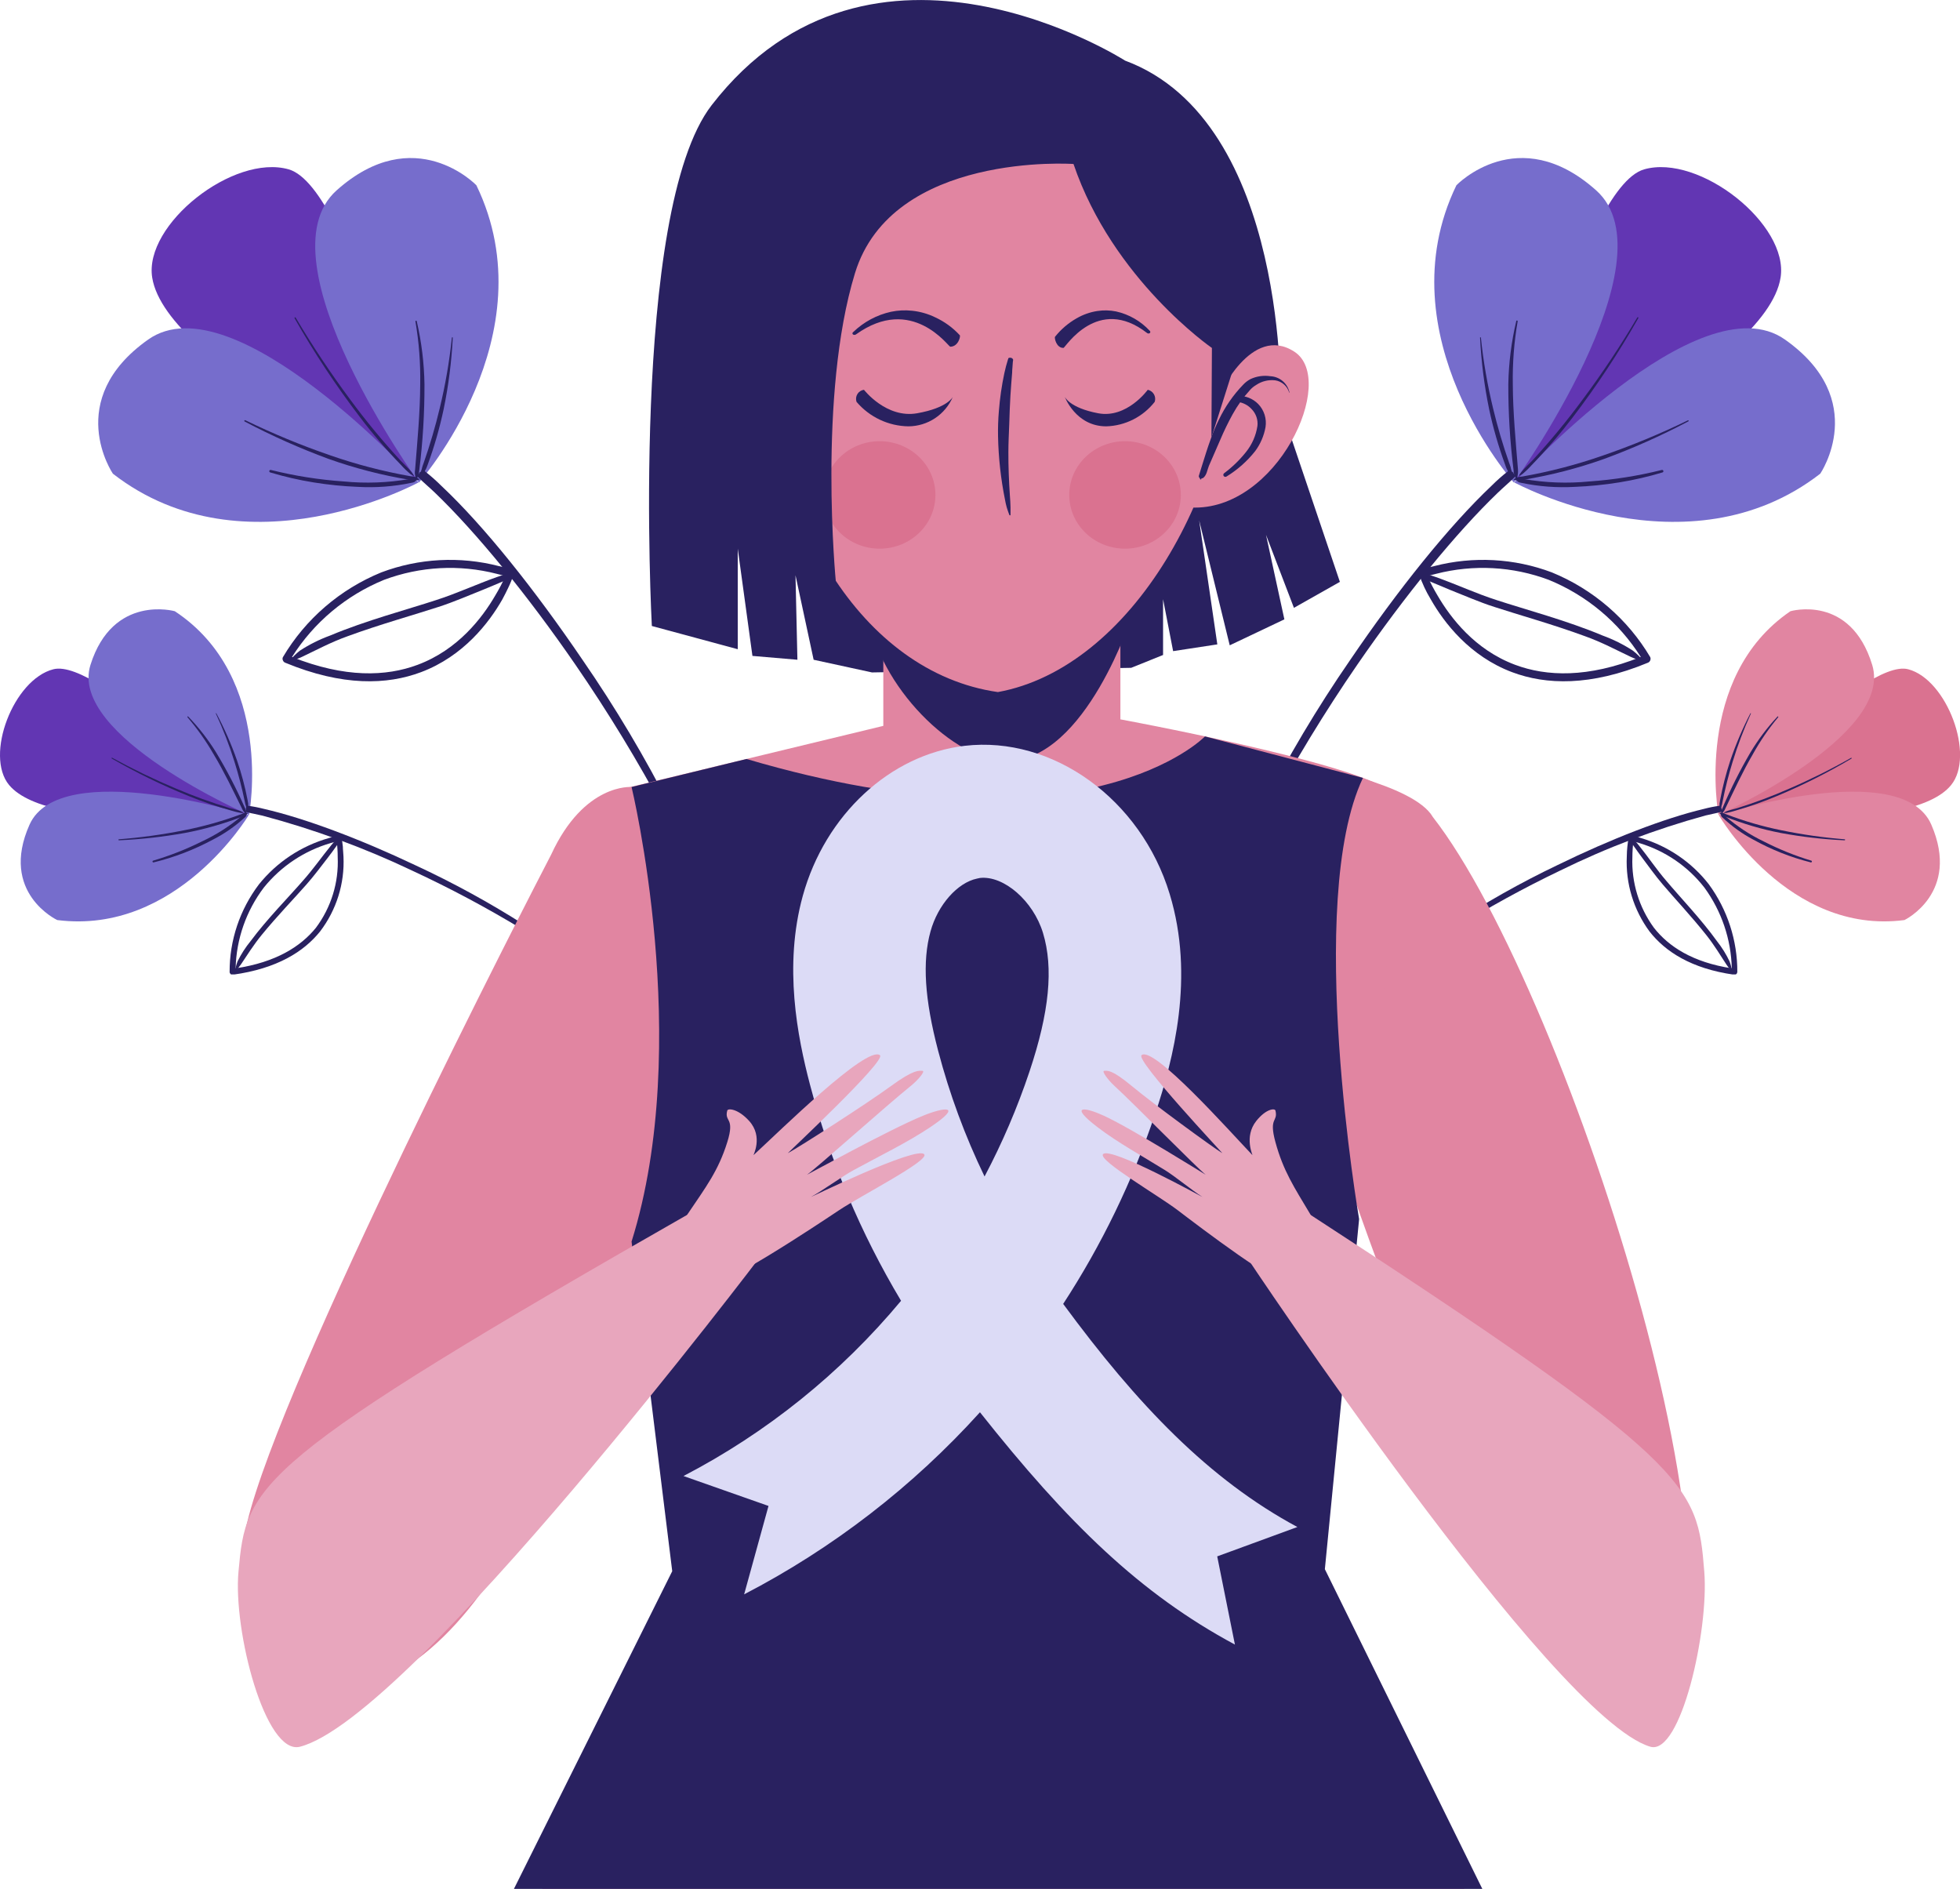 <svg width="192" height="185" viewBox="0 0 192 185" fill="none" xmlns="http://www.w3.org/2000/svg">
<g clip-path="url(#clip0_202_64)">
<path fill-rule="evenodd" clip-rule="evenodd" d="M148.235 47.125C148.235 47.125 173.049 35.858 174.424 27.189C175.257 21.989 166.472 15.034 161.05 16.589C154.853 18.397 148.235 47.125 148.235 47.125Z" fill="#6236B3"/>
<path fill-rule="evenodd" clip-rule="evenodd" d="M148.3 47.266C148.3 47.266 135.527 32.878 142.67 18.143C142.67 18.143 148.723 11.824 156.359 18.644C163.996 25.464 148.3 47.266 148.3 47.266Z" fill="#766DCC"/>
<path fill-rule="evenodd" clip-rule="evenodd" d="M148.336 47.248C148.336 47.248 165.293 56.488 178.31 46.394C178.31 46.394 183.245 39.18 174.852 33.255C166.46 27.331 148.336 47.248 148.336 47.248Z" fill="#766DCC"/>
<path fill-rule="evenodd" clip-rule="evenodd" d="M148.318 46.989C148.442 47.028 148.57 47.055 148.699 47.072C148.88 47.062 149.059 47.034 149.235 46.989C151.922 46.546 154.564 45.864 157.127 44.951C159.958 43.912 162.714 42.684 165.377 41.276C165.385 41.273 165.393 41.267 165.4 41.26C165.406 41.254 165.411 41.246 165.414 41.237C165.418 41.228 165.419 41.219 165.419 41.209C165.419 41.2 165.416 41.191 165.412 41.182C165.399 41.171 165.382 41.164 165.365 41.164C165.347 41.164 165.33 41.171 165.317 41.182C162.613 42.498 159.83 43.648 156.984 44.627C154.435 45.514 151.818 46.195 149.157 46.665C148.979 46.679 148.801 46.709 148.628 46.754C148.508 46.804 148.394 46.867 148.288 46.942C148.284 46.948 148.282 46.955 148.282 46.963C148.282 46.97 148.284 46.977 148.288 46.983C148.297 46.989 148.308 46.991 148.318 46.989Z" fill="#292160"/>
<path fill-rule="evenodd" clip-rule="evenodd" d="M148.509 46.983C148.574 47.071 148.652 47.149 148.741 47.213C148.832 47.25 148.928 47.276 149.026 47.29C150.747 47.653 152.508 47.785 154.264 47.684C155.72 47.626 157.171 47.481 158.609 47.248C160.044 47.016 161.462 46.689 162.853 46.271C162.885 46.262 162.913 46.241 162.93 46.213C162.946 46.184 162.951 46.15 162.942 46.118C162.934 46.086 162.912 46.058 162.883 46.042C162.854 46.025 162.82 46.021 162.787 46.029C160.461 46.61 158.086 46.986 155.693 47.154C153.551 47.365 151.39 47.286 149.27 46.919C149.135 46.876 148.995 46.846 148.854 46.83C148.744 46.842 148.636 46.868 148.532 46.907C148.525 46.902 148.517 46.9 148.509 46.9C148.5 46.9 148.492 46.902 148.485 46.907C148.477 46.912 148.471 46.919 148.467 46.928C148.464 46.936 148.464 46.946 148.466 46.955C148.469 46.963 148.475 46.971 148.482 46.976C148.49 46.981 148.499 46.984 148.509 46.983Z" fill="#292160"/>
<path fill-rule="evenodd" clip-rule="evenodd" d="M148.598 46.93C148.644 46.736 148.678 46.54 148.699 46.342C148.708 46.218 148.708 46.094 148.699 45.97C148.473 43.167 148.205 40.399 148.193 37.631C148.157 35.568 148.317 33.505 148.669 31.471C148.671 31.462 148.671 31.454 148.669 31.445C148.667 31.437 148.664 31.429 148.659 31.422C148.654 31.414 148.648 31.408 148.64 31.404C148.633 31.399 148.624 31.396 148.616 31.395C148.607 31.392 148.597 31.391 148.588 31.392C148.579 31.394 148.57 31.397 148.562 31.402C148.554 31.407 148.547 31.414 148.542 31.422C148.537 31.43 148.534 31.438 148.532 31.448C148.052 33.48 147.791 35.556 147.753 37.643C147.746 40.446 147.917 43.247 148.265 46.029C148.269 46.152 148.283 46.274 148.306 46.395C148.365 46.582 148.437 46.764 148.521 46.942C148.522 46.952 148.527 46.961 148.535 46.968C148.542 46.974 148.552 46.978 148.562 46.977C148.572 46.974 148.581 46.968 148.587 46.959C148.594 46.951 148.597 46.941 148.598 46.93Z" fill="#292160"/>
<path fill-rule="evenodd" clip-rule="evenodd" d="M148.175 46.736C148.104 46.406 148.062 46.082 147.979 45.758C147.943 45.623 147.89 45.493 147.842 45.358C147.223 43.595 146.694 41.803 146.259 39.987C145.707 37.711 145.309 35.401 145.068 33.073C145.067 33.062 145.061 33.051 145.053 33.044C145.044 33.036 145.032 33.032 145.021 33.032C145.015 33.032 145.009 33.033 145.004 33.035C144.998 33.038 144.994 33.041 144.99 33.046C144.987 33.05 144.984 33.056 144.983 33.062C144.983 33.068 144.983 33.073 144.985 33.079C145.102 35.428 145.399 37.765 145.872 40.069C146.265 41.913 146.788 43.728 147.437 45.499C147.485 45.629 147.527 45.764 147.586 45.894C147.735 46.2 147.919 46.483 148.092 46.76C148.095 46.763 148.1 46.767 148.104 46.769C148.109 46.771 148.114 46.772 148.119 46.772C148.124 46.772 148.129 46.771 148.134 46.769C148.138 46.767 148.142 46.763 148.146 46.76C148.152 46.758 148.158 46.756 148.163 46.752C148.169 46.747 148.173 46.742 148.175 46.736Z" fill="#292160"/>
<path fill-rule="evenodd" clip-rule="evenodd" d="M148.866 46.583C148.96 46.536 149.052 46.483 149.14 46.424C149.461 46.158 149.761 45.869 150.038 45.558C151.48 44.068 152.831 42.494 154.086 40.847C156.436 37.766 158.574 34.531 160.484 31.165C160.494 31.153 160.499 31.139 160.499 31.124C160.499 31.108 160.494 31.094 160.484 31.082C160.472 31.071 160.456 31.065 160.439 31.065C160.423 31.065 160.407 31.071 160.395 31.082C158.755 33.856 156.967 36.541 155.038 39.127C153.511 41.201 151.87 43.191 150.122 45.087C149.759 45.47 149.372 45.817 149.05 46.206C148.968 46.309 148.893 46.417 148.824 46.53C148.818 46.537 148.814 46.547 148.814 46.556C148.814 46.566 148.818 46.575 148.824 46.583C148.83 46.587 148.838 46.588 148.845 46.588C148.852 46.588 148.859 46.587 148.866 46.583Z" fill="#292160"/>
<path fill-rule="evenodd" clip-rule="evenodd" d="M148.205 46.265C147.788 45.976 148.396 46.059 147.884 46.047C147.836 46.047 147.8 46.094 147.759 46.124C147.173 46.576 146.618 47.066 146.098 47.59C141.961 51.501 136.926 57.773 132.266 64.634C129.032 69.317 126.121 74.21 123.552 79.28C122.474 81.464 121.515 83.704 120.677 85.988C120.667 86.006 120.66 86.025 120.658 86.045C120.656 86.065 120.659 86.086 120.665 86.105C120.672 86.124 120.682 86.141 120.696 86.156C120.71 86.171 120.727 86.182 120.746 86.19C120.765 86.198 120.786 86.201 120.806 86.2C120.826 86.2 120.846 86.195 120.865 86.185C120.883 86.176 120.899 86.163 120.912 86.148C120.925 86.132 120.934 86.114 120.939 86.094C121.832 84.021 122.939 81.842 124.147 79.581C126.811 74.598 129.751 69.765 132.956 65.105C137.622 58.326 142.67 52.148 146.735 48.25C147.283 47.72 147.842 47.26 148.324 46.777C148.354 46.742 148.407 46.718 148.419 46.666C148.485 46.171 148.467 46.777 148.247 46.324C148.247 46.324 148.247 46.283 148.247 46.271C148.247 46.259 148.217 46.247 148.205 46.265Z" fill="#292160"/>
<path fill-rule="evenodd" clip-rule="evenodd" d="M139.241 55.823C139.149 55.85 139.07 55.911 139.021 55.994C139.002 56.035 138.992 56.079 138.992 56.123C138.992 56.168 139.002 56.212 139.021 56.253C139.162 56.688 139.331 57.112 139.527 57.525C139.688 57.873 139.902 58.279 140.158 58.703C141.461 60.994 143.973 64.274 148.128 65.835C151.437 67.078 155.8 67.237 161.436 64.904C161.487 64.883 161.533 64.852 161.57 64.812C161.608 64.772 161.638 64.726 161.657 64.675C161.698 64.575 161.698 64.463 161.657 64.363C159.443 60.629 156.057 57.713 152.014 56.059C148.337 54.675 144.316 54.459 140.509 55.44C140.182 55.517 139.843 55.593 139.509 55.7L139.265 55.782L139.241 55.823ZM139.837 56.412L140.682 56.2C144.331 55.263 148.185 55.469 151.711 56.789C155.44 58.314 158.593 60.956 160.728 64.345C155.538 66.412 151.509 66.265 148.419 65.111C144.461 63.632 142.092 60.499 140.825 58.332C140.453 57.711 140.117 57.07 139.819 56.412H139.837Z" fill="#292160"/>
<path fill-rule="evenodd" clip-rule="evenodd" d="M160.99 64.734C160.685 64.362 160.339 64.025 159.96 63.727C159.029 63.121 158.03 62.623 156.984 62.243C153.55 60.794 149.348 59.675 146.628 58.78C144.598 58.132 142.682 57.237 140.676 56.524C140.176 56.342 139.664 56.189 139.146 56.035C139.091 56.023 139.032 56.031 138.982 56.058C138.932 56.085 138.894 56.129 138.875 56.182C138.856 56.235 138.857 56.294 138.879 56.346C138.9 56.398 138.94 56.441 138.991 56.465C139.331 56.613 139.664 56.778 140.003 56.919C141.372 57.508 142.747 58.061 144.128 58.615C144.872 58.909 145.622 59.204 146.39 59.445C148.729 60.211 152.157 61.165 155.258 62.308C156.919 62.897 158.419 63.709 159.734 64.328C160.139 64.522 160.526 64.628 160.889 64.811C160.898 64.819 160.909 64.823 160.922 64.823C160.934 64.823 160.945 64.819 160.954 64.811C160.963 64.81 160.972 64.808 160.979 64.803C160.987 64.798 160.992 64.791 160.996 64.783C161 64.775 161.001 64.766 161 64.758C160.999 64.749 160.996 64.741 160.99 64.734Z" fill="#292160"/>
<path fill-rule="evenodd" clip-rule="evenodd" d="M41.099 47.125C41.099 47.125 16.291 35.858 14.91 27.189C14.076 21.989 22.868 15.034 28.29 16.589C34.486 18.397 41.099 47.125 41.099 47.125Z" fill="#6236B3"/>
<path fill-rule="evenodd" clip-rule="evenodd" d="M41.033 47.266C41.033 47.266 53.806 32.878 46.664 18.143C46.664 18.143 40.611 11.824 32.974 18.644C25.338 25.464 41.033 47.266 41.033 47.266Z" fill="#766DCC"/>
<path fill-rule="evenodd" clip-rule="evenodd" d="M41.003 47.248C41.003 47.248 24.046 56.488 11.059 46.394C11.059 46.394 6.131 39.18 14.517 33.255C22.903 27.331 41.003 47.248 41.003 47.248Z" fill="#766DCC"/>
<path fill-rule="evenodd" clip-rule="evenodd" d="M41.015 46.989C40.893 47.028 40.768 47.055 40.64 47.072C40.458 47.062 40.276 47.034 40.099 46.989C37.411 46.545 34.77 45.863 32.206 44.952C29.376 43.911 26.62 42.683 23.957 41.277C23.943 41.267 23.934 41.252 23.93 41.236C23.926 41.219 23.928 41.202 23.936 41.187C23.944 41.172 23.957 41.16 23.973 41.154C23.989 41.148 24.006 41.148 24.022 41.153C26.726 42.469 29.509 43.62 32.355 44.598C34.903 45.484 37.518 46.165 40.176 46.636C40.357 46.65 40.536 46.68 40.712 46.724C40.83 46.774 40.941 46.838 41.045 46.913C41.055 46.914 41.064 46.919 41.071 46.927C41.077 46.934 41.081 46.944 41.081 46.954C41.08 46.961 41.077 46.967 41.073 46.973C41.068 46.979 41.063 46.984 41.057 46.987C41.05 46.99 41.043 46.992 41.036 46.993C41.029 46.993 41.022 46.992 41.015 46.989Z" fill="#292160"/>
<path fill-rule="evenodd" clip-rule="evenodd" d="M40.819 46.983C40.73 47.072 40.694 47.148 40.581 47.213C40.489 47.251 40.393 47.277 40.295 47.289C38.575 47.653 36.813 47.785 35.057 47.684C33.603 47.626 32.154 47.481 30.718 47.248C29.282 47.016 27.862 46.689 26.469 46.271C26.436 46.261 26.409 46.24 26.393 46.21C26.377 46.181 26.373 46.147 26.382 46.115C26.392 46.083 26.414 46.056 26.443 46.04C26.473 46.024 26.508 46.02 26.54 46.029C28.88 46.613 31.269 46.989 33.676 47.154C35.818 47.364 37.979 47.285 40.099 46.919C40.234 46.874 40.374 46.845 40.515 46.83C40.624 46.841 40.73 46.867 40.831 46.907C40.839 46.901 40.848 46.899 40.858 46.899C40.867 46.899 40.877 46.901 40.884 46.907C40.895 46.915 40.901 46.928 40.902 46.941C40.903 46.954 40.899 46.967 40.89 46.977C40.882 46.988 40.869 46.994 40.856 46.995C40.843 46.996 40.829 46.992 40.819 46.983Z" fill="#292160"/>
<path fill-rule="evenodd" clip-rule="evenodd" d="M40.742 46.93C40.693 46.736 40.657 46.54 40.634 46.341C40.635 46.217 40.645 46.093 40.664 45.97C40.89 43.167 41.152 40.399 41.164 37.631C41.199 35.568 41.042 33.506 40.694 31.471C40.694 31.454 40.701 31.437 40.713 31.425C40.725 31.413 40.742 31.406 40.759 31.406C40.777 31.406 40.793 31.413 40.806 31.425C40.818 31.437 40.825 31.454 40.825 31.471C41.296 33.496 41.549 35.565 41.581 37.643C41.59 40.446 41.42 43.247 41.075 46.029C41.065 46.152 41.049 46.274 41.027 46.394C40.97 46.581 40.901 46.764 40.819 46.942C40.819 46.942 40.819 46.977 40.777 46.977C40.736 46.977 40.736 46.954 40.742 46.93Z" fill="#292160"/>
<path fill-rule="evenodd" clip-rule="evenodd" d="M41.164 46.736C41.236 46.406 41.271 46.082 41.361 45.758C41.396 45.623 41.45 45.493 41.497 45.358C42.115 43.595 42.642 41.803 43.075 39.987C43.627 37.711 44.024 35.401 44.265 33.073C44.267 33.062 44.272 33.051 44.281 33.043C44.29 33.036 44.301 33.032 44.313 33.032C44.324 33.033 44.335 33.039 44.343 33.047C44.35 33.056 44.355 33.067 44.354 33.079C44.235 35.428 43.937 37.765 43.462 40.069C43.071 41.913 42.55 43.728 41.902 45.499C41.849 45.629 41.807 45.764 41.747 45.894C41.596 46.192 41.427 46.481 41.242 46.76C41.239 46.763 41.235 46.766 41.231 46.768C41.227 46.77 41.222 46.771 41.218 46.771C41.213 46.771 41.209 46.77 41.204 46.768C41.2 46.766 41.197 46.763 41.194 46.76C41.187 46.759 41.181 46.756 41.176 46.752C41.17 46.748 41.166 46.742 41.164 46.736Z" fill="#292160"/>
<path fill-rule="evenodd" clip-rule="evenodd" d="M40.474 46.583C40.377 46.536 40.284 46.483 40.194 46.424C39.875 46.158 39.576 45.869 39.301 45.558C37.857 44.071 36.505 42.497 35.254 40.847C32.903 37.766 30.765 34.531 28.855 31.165C28.848 31.151 28.846 31.134 28.85 31.119C28.855 31.103 28.865 31.09 28.879 31.082C28.893 31.075 28.91 31.073 28.926 31.077C28.941 31.081 28.955 31.092 28.962 31.106C30.607 33.877 32.395 36.562 34.319 39.151C35.847 41.227 37.49 43.216 39.242 45.111C39.599 45.493 39.992 45.841 40.313 46.23C40.396 46.33 40.456 46.442 40.533 46.553C40.54 46.56 40.544 46.57 40.544 46.58C40.544 46.59 40.54 46.599 40.533 46.606C40.526 46.614 40.517 46.617 40.506 46.617C40.496 46.617 40.487 46.614 40.48 46.606L40.474 46.583Z" fill="#292160"/>
<path fill-rule="evenodd" clip-rule="evenodd" d="M41.134 46.265C41.545 45.976 40.938 46.059 41.45 46.047C41.503 46.047 41.539 46.094 41.581 46.124C42.164 46.579 42.718 47.069 43.241 47.59C47.408 51.501 52.407 57.773 57.068 64.634C60.301 69.317 63.212 74.21 65.782 79.28C66.856 81.466 67.816 83.704 68.656 85.988C68.663 86.005 68.666 86.024 68.666 86.043C68.665 86.061 68.661 86.08 68.653 86.097C68.645 86.114 68.634 86.129 68.621 86.141C68.607 86.154 68.591 86.164 68.573 86.171C68.538 86.184 68.5 86.184 68.465 86.17C68.431 86.155 68.403 86.128 68.389 86.094C67.502 84.021 66.389 81.842 65.18 79.581C62.519 74.597 59.578 69.764 56.371 65.105C51.705 58.326 46.658 52.148 42.599 48.25C42.045 47.72 41.486 47.26 41.009 46.777C40.974 46.742 40.92 46.718 40.914 46.666C40.849 46.171 40.861 46.777 41.081 46.324C41.077 46.321 41.074 46.316 41.072 46.312C41.07 46.307 41.069 46.302 41.069 46.297C41.069 46.292 41.07 46.287 41.072 46.283C41.074 46.278 41.077 46.274 41.081 46.271C41.088 46.264 41.097 46.259 41.106 46.258C41.116 46.257 41.126 46.26 41.134 46.265Z" fill="#292160"/>
<path fill-rule="evenodd" clip-rule="evenodd" d="M50.092 55.823C50.139 55.836 50.182 55.858 50.22 55.887C50.257 55.916 50.289 55.953 50.312 55.994C50.331 56.035 50.341 56.079 50.341 56.124C50.341 56.169 50.331 56.213 50.312 56.253C50.175 56.689 50.006 57.114 49.806 57.525C49.646 57.873 49.437 58.279 49.211 58.703C47.908 60.994 45.39 64.275 41.236 65.835C37.926 67.078 33.569 67.237 27.933 64.905C27.882 64.884 27.836 64.853 27.798 64.813C27.76 64.774 27.731 64.727 27.713 64.675C27.689 64.626 27.677 64.573 27.677 64.519C27.677 64.465 27.689 64.412 27.713 64.363C29.924 60.628 33.311 57.711 37.355 56.059C41.03 54.675 45.049 54.459 48.854 55.441C49.181 55.517 49.521 55.594 49.854 55.7L50.098 55.782L50.092 55.823ZM49.497 56.412L48.658 56.2C45.006 55.263 41.151 55.469 37.623 56.789C33.894 58.316 30.742 60.958 28.605 64.345C33.795 66.412 37.831 66.265 40.914 65.111C44.872 63.633 47.247 60.499 48.509 58.332C48.883 57.713 49.219 57.072 49.515 56.412H49.497Z" fill="#292160"/>
<path fill-rule="evenodd" clip-rule="evenodd" d="M28.349 64.734C28.653 64.362 28.996 64.024 29.373 63.727C30.305 63.121 31.303 62.623 32.349 62.242C35.778 60.794 39.98 59.675 42.7 58.78C44.729 58.132 46.646 57.237 48.652 56.524C49.158 56.342 49.669 56.188 50.181 56.035C50.211 56.021 50.243 56.013 50.276 56.012C50.308 56.011 50.341 56.016 50.371 56.029C50.401 56.041 50.429 56.059 50.451 56.083C50.474 56.106 50.491 56.134 50.502 56.164C50.513 56.195 50.518 56.227 50.515 56.26C50.513 56.292 50.503 56.323 50.487 56.352C50.472 56.38 50.45 56.405 50.424 56.424C50.398 56.444 50.368 56.458 50.336 56.465C49.997 56.612 49.669 56.777 49.324 56.919C47.961 57.508 46.586 58.061 45.206 58.615C44.462 58.909 43.706 59.204 42.944 59.445C40.605 60.211 37.176 61.165 34.069 62.307C32.409 62.896 30.909 63.709 29.599 64.327C29.195 64.522 28.802 64.628 28.409 64.81C28.404 64.815 28.398 64.819 28.392 64.821C28.385 64.823 28.378 64.824 28.371 64.823C28.364 64.822 28.358 64.82 28.352 64.817C28.346 64.813 28.341 64.808 28.337 64.803C28.333 64.797 28.331 64.791 28.329 64.784C28.328 64.778 28.328 64.771 28.33 64.764C28.332 64.757 28.335 64.751 28.339 64.746C28.344 64.741 28.349 64.737 28.355 64.734H28.349Z" fill="#292160"/>
<path fill-rule="evenodd" clip-rule="evenodd" d="M24.379 79.71C24.379 79.71 4.952 81.73 0.899 76.895C-1.53 73.992 1.315 66.542 5.232 65.547C9.72 64.41 24.379 79.71 24.379 79.71Z" fill="#6236B3"/>
<path fill-rule="evenodd" clip-rule="evenodd" d="M24.397 79.822C24.397 79.822 26.957 66.353 17.124 59.863C17.124 59.863 11.065 58.15 8.863 65.117C6.66 72.084 24.397 79.822 24.397 79.822Z" fill="#766DCC"/>
<path fill-rule="evenodd" clip-rule="evenodd" d="M24.367 79.828C24.367 79.828 17.326 91.606 5.607 90.111C5.607 90.111 -0.089 87.449 2.893 80.77C5.875 74.092 24.367 79.828 24.367 79.828Z" fill="#766DCC"/>
<path fill-rule="evenodd" clip-rule="evenodd" d="M24.278 79.657C24.218 79.727 24.15 79.79 24.076 79.846C23.962 79.908 23.84 79.956 23.713 79.987C21.898 80.689 20.021 81.223 18.106 81.583C15.974 81.965 13.819 82.205 11.654 82.301C11.641 82.301 11.628 82.297 11.618 82.288C11.608 82.279 11.602 82.267 11.601 82.254C11.6 82.248 11.6 82.241 11.602 82.234C11.604 82.228 11.608 82.222 11.612 82.217C11.617 82.212 11.622 82.208 11.628 82.205C11.635 82.203 11.641 82.201 11.648 82.201C13.793 82.035 15.926 81.74 18.035 81.318C19.932 80.946 21.795 80.422 23.606 79.751C23.721 79.696 23.84 79.648 23.963 79.61C24.056 79.601 24.149 79.601 24.243 79.61H24.278V79.657Z" fill="#292160"/>
<path fill-rule="evenodd" clip-rule="evenodd" d="M24.153 79.722C24.143 79.801 24.121 79.879 24.088 79.951C24.047 80.009 23.997 80.059 23.939 80.099C23.015 80.943 21.98 81.66 20.862 82.231C19.946 82.723 19 83.157 18.029 83.532C17.058 83.905 16.064 84.216 15.053 84.463C15.029 84.468 15.004 84.464 14.983 84.452C14.962 84.44 14.947 84.421 14.94 84.398C14.934 84.375 14.938 84.351 14.95 84.331C14.963 84.312 14.982 84.297 15.005 84.292C16.645 83.806 18.238 83.18 19.767 82.419C21.161 81.771 22.462 80.944 23.636 79.957C23.698 79.878 23.773 79.809 23.856 79.751C23.928 79.718 24.004 79.694 24.082 79.68H24.118C24.123 79.68 24.128 79.681 24.133 79.684C24.137 79.686 24.142 79.689 24.145 79.693C24.149 79.697 24.151 79.701 24.152 79.706C24.154 79.711 24.154 79.716 24.153 79.722Z" fill="#292160"/>
<path fill-rule="evenodd" clip-rule="evenodd" d="M24.088 79.722C23.99 79.623 23.899 79.519 23.814 79.41C23.768 79.334 23.729 79.255 23.695 79.174C22.802 77.366 21.945 75.564 20.927 73.874C20.19 72.59 19.333 71.378 18.368 70.252C18.359 70.242 18.354 70.23 18.354 70.217C18.354 70.204 18.359 70.191 18.368 70.181C18.372 70.176 18.378 70.172 18.384 70.169C18.39 70.167 18.397 70.165 18.404 70.165C18.41 70.165 18.417 70.167 18.423 70.169C18.429 70.172 18.435 70.176 18.439 70.181C19.48 71.258 20.399 72.443 21.183 73.715C22.221 75.438 23.15 77.224 23.963 79.062C23.998 79.139 24.04 79.221 24.07 79.304C24.103 79.437 24.127 79.573 24.141 79.71C24.147 79.716 24.15 79.723 24.15 79.731C24.15 79.738 24.147 79.746 24.141 79.751L24.088 79.722Z" fill="#292160"/>
<path fill-rule="evenodd" clip-rule="evenodd" d="M24.278 79.457C24.195 79.227 24.106 79.015 24.04 78.785C24.013 78.688 23.991 78.59 23.975 78.491C23.706 77.181 23.37 75.886 22.969 74.61C22.468 73.001 21.86 71.427 21.148 69.898C21.144 69.892 21.142 69.885 21.142 69.878C21.142 69.871 21.144 69.864 21.148 69.857C21.153 69.852 21.16 69.849 21.168 69.849C21.176 69.849 21.184 69.852 21.189 69.857C21.984 71.345 22.662 72.891 23.219 74.48C23.659 75.758 24.007 77.065 24.26 78.391C24.26 78.491 24.302 78.591 24.314 78.691C24.314 78.927 24.314 79.162 24.314 79.404C24.314 79.404 24.314 79.404 24.314 79.439C24.314 79.475 24.278 79.457 24.278 79.457Z" fill="#292160"/>
<path fill-rule="evenodd" clip-rule="evenodd" d="M23.796 79.61H23.558C23.264 79.559 22.974 79.488 22.689 79.398C21.251 78.999 19.838 78.518 18.457 77.955C15.871 76.906 13.362 75.682 10.946 74.292C10.935 74.287 10.928 74.277 10.925 74.266C10.921 74.255 10.922 74.243 10.928 74.233C10.933 74.223 10.943 74.215 10.954 74.212C10.965 74.209 10.977 74.21 10.987 74.215C13.02 75.331 15.11 76.339 17.249 77.237C18.954 77.963 20.699 78.596 22.475 79.133C22.838 79.239 23.207 79.31 23.546 79.433C23.634 79.466 23.72 79.506 23.802 79.551C23.81 79.551 23.818 79.554 23.823 79.56C23.829 79.565 23.832 79.573 23.832 79.581C23.832 79.588 23.829 79.596 23.823 79.601C23.818 79.607 23.81 79.61 23.802 79.61H23.796Z" fill="#292160"/>
<path fill-rule="evenodd" clip-rule="evenodd" d="M24.082 79.168C24.231 78.844 23.891 79.115 24.201 78.921C24.201 78.921 24.272 78.921 24.308 78.921C24.836 78.992 25.358 79.094 25.873 79.227C29.855 80.14 35.272 82.172 40.67 84.734C44.387 86.455 47.982 88.422 51.431 90.623C52.899 91.58 54.316 92.612 55.675 93.715C55.686 93.723 55.694 93.733 55.701 93.745C55.708 93.756 55.712 93.769 55.714 93.782C55.715 93.795 55.714 93.808 55.711 93.821C55.707 93.834 55.701 93.846 55.693 93.856C55.685 93.867 55.675 93.875 55.663 93.882C55.651 93.888 55.639 93.893 55.625 93.894C55.612 93.896 55.599 93.895 55.586 93.891C55.573 93.888 55.561 93.882 55.55 93.874C54.241 92.92 52.753 91.983 51.175 91.023C47.698 88.916 44.105 87.001 40.414 85.287C35.696 83.04 30.776 81.232 25.719 79.887C25.183 79.757 24.671 79.675 24.195 79.551C24.195 79.551 24.118 79.551 24.1 79.516C23.873 79.233 24.1 79.604 24.1 79.245V79.21C24.1 79.21 24.07 79.168 24.082 79.168Z" fill="#292160"/>
<path fill-rule="evenodd" clip-rule="evenodd" d="M33.123 81.813C33.155 81.799 33.189 81.793 33.224 81.793C33.259 81.793 33.293 81.799 33.325 81.813C33.353 81.829 33.378 81.851 33.396 81.877C33.415 81.904 33.427 81.934 33.432 81.966C33.507 82.284 33.559 82.606 33.587 82.932C33.587 83.208 33.635 83.52 33.647 83.897C33.771 86.534 32.958 89.13 31.349 91.235C29.772 93.197 27.147 94.869 22.814 95.464C22.775 95.469 22.736 95.466 22.698 95.456C22.66 95.446 22.625 95.429 22.594 95.405C22.534 95.352 22.497 95.278 22.493 95.199C22.481 92.101 23.492 89.084 25.373 86.606C27.125 84.428 29.52 82.845 32.224 82.078C32.456 82.007 32.688 81.93 32.938 81.871L33.117 81.842L33.123 81.813ZM32.986 82.401L32.391 82.572C29.807 83.324 27.521 84.846 25.844 86.93C24.113 89.218 23.148 91.983 23.082 94.84C27.034 94.251 29.468 92.696 30.945 90.87C32.438 88.875 33.193 86.431 33.081 83.95C33.082 83.433 33.05 82.915 32.986 82.401Z" fill="#292160"/>
<path fill-rule="evenodd" clip-rule="evenodd" d="M23.016 95.146C23.065 94.808 23.151 94.476 23.272 94.156C23.62 93.451 24.047 92.787 24.546 92.177C26.123 90.046 28.302 87.843 29.647 86.288C30.659 85.157 31.51 83.933 32.468 82.755C32.712 82.466 32.968 82.166 33.23 81.907C33.26 81.88 33.298 81.864 33.338 81.863C33.378 81.862 33.417 81.875 33.449 81.9C33.48 81.925 33.501 81.96 33.508 81.999C33.514 82.038 33.507 82.079 33.486 82.113C33.331 82.331 33.188 82.549 33.028 82.761C32.432 83.615 31.766 84.451 31.117 85.293C30.766 85.741 30.409 86.188 30.028 86.618C28.873 87.937 27.111 89.757 25.623 91.583C24.826 92.56 24.189 93.585 23.612 94.439C23.433 94.704 23.237 94.916 23.076 95.152C23.07 95.156 23.063 95.158 23.055 95.158C23.048 95.158 23.04 95.156 23.034 95.152C23.028 95.151 23.022 95.149 23.016 95.146Z" fill="#292160"/>
<path fill-rule="evenodd" clip-rule="evenodd" d="M168.353 79.71C168.353 79.71 187.197 81.73 191.125 76.895C193.506 73.992 190.72 66.542 186.923 65.547C182.572 64.41 168.353 79.71 168.353 79.71Z" fill="#DA7290"/>
<path fill-rule="evenodd" clip-rule="evenodd" d="M168.341 79.822C168.341 79.822 165.853 66.353 175.388 59.863C175.388 59.863 181.263 58.15 183.399 65.117C185.536 72.084 168.341 79.822 168.341 79.822Z" fill="#E185A1"/>
<path fill-rule="evenodd" clip-rule="evenodd" d="M168.365 79.828C168.365 79.828 175.191 91.606 186.56 90.111C186.56 90.111 192.083 87.449 189.191 80.77C186.298 74.092 168.365 79.828 168.365 79.828Z" fill="#E185A1"/>
<path fill-rule="evenodd" clip-rule="evenodd" d="M168.448 79.657C168.508 79.727 168.576 79.79 168.65 79.846C168.761 79.907 168.879 79.955 169.001 79.987C170.76 80.688 172.581 81.222 174.442 81.583C176.505 81.965 178.594 82.205 180.691 82.301C180.704 82.301 180.717 82.297 180.727 82.288C180.737 82.279 180.743 82.267 180.745 82.254C180.746 82.248 180.745 82.241 180.743 82.234C180.741 82.228 180.738 82.222 180.733 82.217C180.729 82.212 180.723 82.208 180.717 82.205C180.711 82.203 180.704 82.201 180.697 82.201C178.615 82.035 176.546 81.74 174.501 81.318C172.661 80.946 170.855 80.422 169.103 79.751C168.989 79.696 168.872 79.648 168.751 79.61C168.662 79.601 168.573 79.601 168.484 79.61H168.448V79.657Z" fill="#292160"/>
<path fill-rule="evenodd" clip-rule="evenodd" d="M168.567 79.722C168.572 79.801 168.592 79.879 168.626 79.951C168.664 80.009 168.713 80.059 168.769 80.099C169.66 80.939 170.661 81.656 171.745 82.231C172.633 82.722 173.551 83.157 174.495 83.532C175.436 83.905 176.4 84.216 177.382 84.463C177.405 84.468 177.429 84.464 177.449 84.452C177.469 84.44 177.483 84.42 177.489 84.398C177.493 84.387 177.494 84.376 177.493 84.364C177.492 84.353 177.488 84.342 177.483 84.332C177.477 84.322 177.469 84.313 177.46 84.306C177.451 84.299 177.441 84.294 177.429 84.292C175.828 83.808 174.274 83.181 172.787 82.419C171.428 81.77 170.165 80.942 169.031 79.957C168.969 79.88 168.897 79.811 168.817 79.751C168.747 79.719 168.673 79.695 168.597 79.68H168.561L168.567 79.722Z" fill="#292160"/>
<path fill-rule="evenodd" clip-rule="evenodd" d="M168.638 79.722C168.732 79.623 168.819 79.519 168.9 79.41C168.948 79.336 168.988 79.257 169.019 79.174C169.888 77.366 170.716 75.564 171.704 73.874C172.414 72.592 173.245 71.379 174.186 70.252C174.191 70.248 174.195 70.242 174.198 70.236C174.2 70.23 174.202 70.223 174.202 70.217C174.202 70.21 174.2 70.203 174.198 70.197C174.195 70.191 174.191 70.186 174.186 70.181C174.182 70.176 174.177 70.172 174.171 70.17C174.165 70.167 174.159 70.165 174.153 70.165C174.147 70.165 174.14 70.167 174.135 70.17C174.129 70.172 174.124 70.176 174.12 70.181C173.11 71.263 172.218 72.447 171.46 73.715C170.451 75.44 169.552 77.226 168.769 79.062C168.728 79.14 168.692 79.221 168.662 79.304C168.629 79.437 168.605 79.573 168.591 79.71C168.585 79.716 168.582 79.723 168.582 79.731C168.582 79.738 168.585 79.746 168.591 79.751L168.638 79.722Z" fill="#292160"/>
<path fill-rule="evenodd" clip-rule="evenodd" d="M168.454 79.457C168.531 79.227 168.621 79.015 168.686 78.785C168.711 78.688 168.731 78.59 168.745 78.491C169.006 77.182 169.334 75.886 169.728 74.61C170.218 73.002 170.814 71.428 171.513 69.898C171.517 69.892 171.519 69.885 171.519 69.878C171.519 69.871 171.517 69.864 171.513 69.857C171.508 69.852 171.5 69.849 171.492 69.849C171.485 69.849 171.477 69.852 171.472 69.857C170.699 71.347 170.04 72.893 169.501 74.48C169.076 75.76 168.74 77.066 168.496 78.391C168.496 78.491 168.454 78.591 168.442 78.691C168.442 78.927 168.442 79.162 168.442 79.404C168.442 79.404 168.442 79.404 168.442 79.439C168.442 79.475 168.454 79.457 168.454 79.457Z" fill="#292160"/>
<path fill-rule="evenodd" clip-rule="evenodd" d="M168.918 79.61H169.144C169.43 79.558 169.713 79.487 169.989 79.398C171.385 78.999 172.754 78.518 174.09 77.955C176.603 76.905 179.037 75.681 181.376 74.292C181.38 74.288 181.383 74.284 181.385 74.278C181.387 74.273 181.388 74.268 181.388 74.263C181.388 74.257 181.387 74.252 181.385 74.247C181.383 74.242 181.38 74.237 181.376 74.233C181.372 74.229 181.367 74.226 181.362 74.224C181.357 74.222 181.351 74.221 181.346 74.221C181.34 74.221 181.335 74.222 181.33 74.224C181.325 74.226 181.32 74.229 181.316 74.233C179.349 75.348 177.323 76.357 175.245 77.254C173.592 77.981 171.899 78.614 170.174 79.151C169.823 79.257 169.472 79.327 169.138 79.451C169.052 79.484 168.969 79.524 168.888 79.569V79.604C168.888 79.604 168.906 79.61 168.918 79.61Z" fill="#292160"/>
<path fill-rule="evenodd" clip-rule="evenodd" d="M168.638 79.168C168.495 78.844 168.829 79.115 168.531 78.921C168.501 78.921 168.46 78.921 168.424 78.921C167.912 78.991 167.405 79.094 166.906 79.227C163.043 80.14 157.794 82.172 152.556 84.734C148.944 86.459 145.456 88.427 142.116 90.623C140.692 91.582 139.319 92.614 138.003 93.715C137.984 93.734 137.974 93.759 137.974 93.785C137.974 93.812 137.984 93.837 138.003 93.856C138.012 93.866 138.022 93.874 138.034 93.879C138.046 93.885 138.059 93.888 138.072 93.888C138.085 93.888 138.098 93.885 138.11 93.879C138.121 93.874 138.132 93.866 138.14 93.856C139.414 92.902 140.854 91.966 142.384 91.006C145.752 88.901 149.238 86.986 152.824 85.269C157.389 83.025 162.161 81.217 167.073 79.869C167.591 79.74 168.091 79.657 168.549 79.533C168.579 79.533 168.62 79.533 168.644 79.498C168.865 79.215 168.644 79.586 168.644 79.227C168.644 79.227 168.644 79.227 168.644 79.192C168.645 79.183 168.643 79.175 168.638 79.168Z" fill="#292160"/>
<path fill-rule="evenodd" clip-rule="evenodd" d="M159.859 81.813C159.829 81.799 159.797 81.793 159.764 81.793C159.731 81.793 159.699 81.799 159.669 81.813C159.641 81.829 159.616 81.851 159.598 81.877C159.579 81.904 159.567 81.934 159.562 81.966C159.491 82.284 159.441 82.607 159.413 82.932C159.383 83.209 159.365 83.521 159.359 83.897C159.236 86.524 160.023 89.113 161.591 91.236C163.127 93.197 165.668 94.869 169.87 95.464C169.908 95.469 169.947 95.467 169.984 95.457C170.021 95.446 170.055 95.429 170.085 95.405C170.145 95.352 170.181 95.278 170.186 95.199C170.2 92.114 169.223 89.105 167.394 86.607C165.713 84.444 163.387 82.86 160.746 82.078C160.52 82.007 160.294 81.93 160.056 81.872L159.859 81.813ZM159.996 82.402L160.591 82.572C163.122 83.332 165.348 84.856 166.96 86.93C168.643 89.237 169.579 91.995 169.644 94.84C165.805 94.251 163.448 92.696 162.02 90.87C160.555 88.864 159.811 86.43 159.907 83.956C159.908 83.437 159.942 82.917 160.008 82.402H159.996Z" fill="#292160"/>
<path fill-rule="evenodd" clip-rule="evenodd" d="M169.68 95.146C169.631 94.808 169.545 94.476 169.424 94.156C169.09 93.453 168.676 92.789 168.192 92.177C166.662 90.046 164.549 87.843 163.246 86.288C162.264 85.157 161.46 83.932 160.508 82.755C160.276 82.466 160.02 82.166 159.77 81.906C159.755 81.891 159.738 81.879 159.718 81.871C159.699 81.862 159.678 81.858 159.657 81.858C159.636 81.858 159.615 81.862 159.595 81.871C159.576 81.879 159.558 81.891 159.544 81.906C159.514 81.937 159.497 81.978 159.497 82.021C159.497 82.064 159.514 82.105 159.544 82.136C159.693 82.354 159.829 82.572 159.984 82.784C160.579 83.638 161.21 84.474 161.841 85.316C162.18 85.764 162.526 86.212 162.895 86.641C164.014 87.961 165.722 89.781 167.168 91.606C167.942 92.584 168.555 93.609 169.115 94.462C169.287 94.728 169.484 94.939 169.638 95.175C169.644 95.179 169.652 95.182 169.659 95.182C169.667 95.182 169.674 95.179 169.68 95.175C169.683 95.165 169.683 95.155 169.68 95.146Z" fill="#292160"/>
</g>
<g clip-path="url(#clip1_202_64)">
<path fill-rule="evenodd" clip-rule="evenodd" d="M110.208 5.935C110.208 5.935 85.393 -9.966 69.715 10.299C61.654 20.722 63.854 61.311 63.854 61.311L72.269 63.585V53.737L73.708 64.241L78.114 64.617L77.926 56.339L79.703 64.617L85.42 65.859L110.812 65.407L113.933 64.15V58.688L114.918 63.773L119.248 63.112L117.471 50.974L120.463 63.203L125.816 60.661L124.017 52.383L126.753 59.532L131.254 56.989L125.441 39.788C125.441 39.788 126.356 11.923 110.208 5.935Z" fill="#292160"/>
<path fill-rule="evenodd" clip-rule="evenodd" d="M61.868 77.082C61.868 77.082 57.233 76.663 53.989 83.705C51.939 87.634 27.606 134.867 24.207 149.139C22.275 157.234 25.851 166.34 28.211 166.404C48.321 166.942 53.797 142.624 67.671 114.403C72.943 103.674 61.868 77.082 61.868 77.082Z" fill="#E185A1"/>
<path fill-rule="evenodd" clip-rule="evenodd" d="M128.203 74.959C128.203 74.959 138.501 76.781 140.359 80.017C153.74 97.149 174.615 162.325 161.207 168.238C161.207 168.238 148.002 164.545 129.969 109.356C125.95 98.143 128.203 74.959 128.203 74.959Z" fill="#E185A1"/>
<path fill-rule="evenodd" clip-rule="evenodd" d="M86.528 71.094L60.536 77.373C55.718 79.415 68.431 154.53 68.431 154.53L51.945 187.32H144.705L127.106 154.53C127.106 154.53 139.824 80.076 136.007 77.373C132.041 74.561 109.779 70.46 109.779 70.46L86.528 71.094Z" fill="#E185A1"/>
<path d="M109.753 41.175H86.528V81.447H109.753V41.175Z" fill="#E185A1"/>
<path fill-rule="evenodd" clip-rule="evenodd" d="M85.061 60.129C85.061 60.129 95.376 68.321 107.456 61.311L110.925 60.193C110.925 60.193 106.423 74.411 98.694 74.545C93.507 74.631 85.982 67.117 85.061 60.129Z" fill="#292160"/>
<path fill-rule="evenodd" clip-rule="evenodd" d="M97.752 5.934C111.669 5.934 120.881 14.825 120.881 31.333C120.881 47.84 110.812 65.407 97.752 67.783C84.306 65.859 75.271 50.319 75.271 33.811C75.271 17.303 83.851 5.934 97.752 5.934Z" fill="#E185A1"/>
<path fill-rule="evenodd" clip-rule="evenodd" d="M119.382 38.821C119.382 38.821 122.561 31.682 126.801 34.45C131.04 37.219 125.077 50.114 116.674 49.706L119.382 38.821Z" fill="#E185A1"/>
<path fill-rule="evenodd" clip-rule="evenodd" d="M75.721 38.821C75.721 38.821 72.681 31.682 68.629 34.45C64.577 37.219 70.984 50.636 79.029 50.232L75.721 38.821Z" fill="#E185A1"/>
<path fill-rule="evenodd" clip-rule="evenodd" d="M76.256 44.927C76.304 44.927 76.256 44.954 76.299 44.927C76.342 44.9 76.299 44.852 76.299 44.814C76.261 44.465 76.208 44.094 76.133 43.739C75.949 42.783 75.654 41.852 75.255 40.965C74.881 40.084 74.335 39.288 73.649 38.622C73.481 38.468 73.302 38.326 73.114 38.197C72.843 38.004 72.563 37.824 72.274 37.659C72.103 37.563 71.926 37.477 71.739 37.396C71.554 37.318 71.364 37.251 71.171 37.197C69.972 36.928 69.196 37.315 68.746 37.993C68.115 38.95 68.158 40.519 68.452 41.454C68.527 41.702 68.586 41.868 68.65 42.03C68.714 42.191 68.837 42.454 69.014 42.852C69.021 42.869 69.034 42.883 69.051 42.891C69.068 42.899 69.087 42.901 69.105 42.895C69.121 42.888 69.133 42.875 69.14 42.859C69.147 42.843 69.148 42.825 69.142 42.809C68.998 42.395 68.907 42.185 68.837 41.965C68.776 41.778 68.726 41.588 68.688 41.395C68.477 40.34 68.68 39.245 69.255 38.337C69.458 38.089 69.735 37.913 70.046 37.835C70.356 37.756 70.683 37.78 70.978 37.901C71.141 37.938 71.3 37.987 71.455 38.047C71.61 38.111 71.765 38.181 71.915 38.256C72.194 38.401 72.45 38.552 72.729 38.718C72.899 38.826 73.064 38.942 73.221 39.068C73.889 39.651 74.435 40.362 74.827 41.159C75.254 42.001 75.588 42.888 75.823 43.803C75.924 44.174 76.015 44.535 76.085 44.879C76.085 44.916 76.085 44.959 76.112 44.986C76.138 45.013 76.112 44.986 76.154 44.986C76.156 44.994 76.159 45.001 76.163 45.008C76.167 45.015 76.172 45.02 76.179 45.025C76.186 45.029 76.193 45.033 76.201 45.034C76.208 45.036 76.216 45.036 76.224 45.034C76.238 45.039 76.254 45.037 76.267 45.03C76.28 45.023 76.289 45.011 76.294 44.997C76.298 44.983 76.296 44.967 76.289 44.954C76.282 44.941 76.27 44.931 76.256 44.927Z" fill="#292160"/>
<path fill-rule="evenodd" clip-rule="evenodd" d="M72.954 38.439C72.916 38.421 72.877 38.408 72.836 38.401C72.682 38.394 72.529 38.428 72.391 38.498C72.133 38.618 71.909 38.803 71.744 39.036C71.37 39.591 71.151 40.237 71.112 40.906C71.064 42.304 71.358 43.692 71.969 44.949C72.268 45.588 72.653 46.183 73.114 46.717C73.587 47.251 74.142 47.707 74.757 48.066C74.798 48.094 74.848 48.105 74.897 48.097C74.946 48.089 74.99 48.063 75.02 48.023C75.046 47.983 75.055 47.933 75.045 47.886C75.035 47.838 75.007 47.797 74.966 47.77C74.431 47.375 73.953 46.907 73.548 46.378C73.13 45.867 72.771 45.31 72.477 44.717C71.886 43.541 71.585 42.24 71.599 40.922C71.593 40.33 71.746 39.746 72.044 39.234C72.165 39.041 72.33 38.879 72.525 38.761C72.627 38.702 72.745 38.665 72.857 38.611C72.889 38.589 72.919 38.566 72.948 38.541C72.956 38.541 72.963 38.54 72.97 38.536C72.977 38.533 72.983 38.529 72.988 38.523C72.993 38.518 72.997 38.511 72.999 38.504C73.002 38.497 73.002 38.489 73.002 38.482C72.999 38.471 72.993 38.461 72.984 38.453C72.975 38.446 72.965 38.441 72.954 38.439Z" fill="#292160"/>
<path fill-rule="evenodd" clip-rule="evenodd" d="M117.669 46.862C117.782 46.825 117.798 46.862 117.883 46.792C118.215 46.513 118.263 46.029 118.419 45.637C118.799 44.782 119.163 43.917 119.543 43.057C119.904 42.207 120.307 41.376 120.752 40.568C121.226 39.709 121.799 38.91 122.46 38.187C122.632 37.995 122.832 37.832 123.054 37.703C123.603 37.333 124.266 37.173 124.922 37.251C125.242 37.3 125.54 37.44 125.783 37.655C126.026 37.869 126.203 38.149 126.292 38.461C126.292 38.461 126.292 38.461 126.319 38.461C126.346 38.461 126.319 38.461 126.319 38.461C126.231 38.021 126 37.624 125.661 37.332C125.323 37.04 124.897 36.869 124.451 36.848C123.79 36.747 123.115 36.843 122.508 37.122C122.243 37.261 122.002 37.443 121.796 37.66C120.821 38.666 120.014 39.824 119.409 41.089C119.119 41.678 118.862 42.283 118.638 42.901C118.301 43.815 118.017 44.739 117.728 45.664C117.632 45.97 117.541 46.276 117.444 46.583C117.444 46.615 117.412 46.642 117.444 46.674C117.444 46.787 117.498 46.771 117.551 46.868C117.548 46.875 117.546 46.882 117.546 46.89C117.546 46.898 117.547 46.906 117.55 46.913C117.553 46.92 117.558 46.926 117.564 46.932C117.569 46.937 117.576 46.941 117.584 46.943C117.589 46.949 117.595 46.953 117.602 46.956C117.609 46.96 117.617 46.961 117.624 46.962C117.632 46.962 117.64 46.961 117.647 46.958C117.654 46.955 117.661 46.951 117.666 46.946C117.672 46.94 117.677 46.934 117.68 46.927C117.683 46.92 117.685 46.912 117.685 46.905C117.685 46.897 117.684 46.889 117.681 46.882C117.679 46.875 117.674 46.868 117.669 46.862Z" fill="#292160"/>
<path fill-rule="evenodd" clip-rule="evenodd" d="M120.982 38.864C120.982 38.864 121.02 38.912 120.982 39.03C120.974 39.029 120.966 39.03 120.959 39.033C120.951 39.036 120.945 39.04 120.939 39.046C120.933 39.051 120.929 39.058 120.926 39.066C120.924 39.073 120.923 39.081 120.924 39.089C120.924 39.097 120.926 39.105 120.93 39.112C120.934 39.118 120.939 39.125 120.945 39.13C120.95 39.135 120.957 39.138 120.965 39.141C120.972 39.143 120.98 39.144 120.988 39.143C121.015 39.267 120.988 39.304 120.988 39.31C120.988 39.315 120.849 39.191 121.052 39.358C121.089 39.39 121.154 39.358 121.207 39.358C121.762 39.419 122.273 39.685 122.642 40.105C122.843 40.319 122.994 40.574 123.087 40.852C123.179 41.131 123.21 41.426 123.177 41.718C123.036 42.654 122.65 43.535 122.058 44.271C121.436 45.052 120.716 45.749 119.917 46.346C119.896 46.361 119.878 46.381 119.864 46.403C119.851 46.426 119.842 46.451 119.838 46.477C119.834 46.503 119.835 46.529 119.841 46.555C119.848 46.58 119.859 46.604 119.874 46.626C119.908 46.669 119.957 46.696 120.011 46.703C120.065 46.711 120.12 46.696 120.163 46.663C121.235 46.005 122.182 45.163 122.963 44.174C123.472 43.483 123.817 42.683 123.969 41.836C124.034 41.428 124.002 41.011 123.878 40.617C123.753 40.223 123.539 39.864 123.252 39.568C122.989 39.3 122.673 39.092 122.324 38.955C121.976 38.818 121.603 38.755 121.229 38.772C121.164 38.772 121.079 38.745 121.036 38.772C120.838 39.014 120.929 38.847 120.982 38.864Z" fill="#292160"/>
<path fill-rule="evenodd" clip-rule="evenodd" d="M98.785 35.074C98.748 35.101 98.785 35.155 98.742 35.198C98.598 35.649 98.486 36.095 98.384 36.552C98.125 37.774 97.946 39.011 97.849 40.256C97.779 41.085 97.752 41.918 97.768 42.75C97.81 44.829 98.038 46.899 98.448 48.937C98.492 49.192 98.549 49.445 98.619 49.695C98.689 49.948 98.785 50.184 98.876 50.437C98.88 50.449 98.887 50.459 98.897 50.467C98.908 50.474 98.92 50.478 98.932 50.478C98.945 50.478 98.957 50.474 98.967 50.467C98.977 50.459 98.985 50.449 98.989 50.437C98.989 50.184 98.989 49.942 98.989 49.69C98.989 49.313 98.951 48.948 98.93 48.582C98.833 47.131 98.775 45.712 98.78 44.282C98.78 43.363 98.833 42.454 98.865 41.535C98.898 40.616 98.919 39.713 98.978 38.794C99.021 38.031 99.09 37.262 99.149 36.488C99.149 36.154 99.203 35.827 99.213 35.493C99.213 35.38 99.283 35.251 99.213 35.155C99.163 35.093 99.092 35.05 99.014 35.036C98.936 35.021 98.855 35.034 98.785 35.074Z" fill="#292160"/>
<path d="M86.169 53.737C89.187 53.737 91.634 51.381 91.634 48.475C91.634 45.569 89.187 43.212 86.169 43.212C83.151 43.212 80.704 45.569 80.704 48.475C80.704 51.381 83.151 53.737 86.169 53.737Z" fill="#DA7290"/>
<path d="M110.208 53.737C113.226 53.737 115.673 51.381 115.673 48.475C115.673 45.569 113.226 43.212 110.208 43.212C107.189 43.212 104.743 45.569 104.743 48.475C104.743 51.381 107.189 53.737 110.208 53.737Z" fill="#DA7290"/>
<path fill-rule="evenodd" clip-rule="evenodd" d="M93.085 33.956C92.903 33.956 89.338 28.823 83.852 32.752C83.807 32.783 83.753 32.8 83.699 32.8C83.644 32.8 83.591 32.783 83.546 32.752C83.53 32.736 83.519 32.716 83.512 32.694C83.505 32.672 83.503 32.649 83.507 32.627C83.51 32.604 83.519 32.583 83.533 32.565C83.546 32.546 83.564 32.531 83.584 32.521C84.61 31.531 85.888 30.845 87.277 30.537C87.962 30.393 88.664 30.359 89.359 30.435C90.138 30.517 90.897 30.734 91.602 31.075C92.516 31.495 93.338 32.092 94.021 32.833C94.112 32.913 93.888 33.956 93.085 33.956Z" fill="#292160"/>
<path fill-rule="evenodd" clip-rule="evenodd" d="M104.181 34.074C104.341 34.074 107.51 28.844 112.37 32.618C112.409 32.648 112.457 32.664 112.507 32.664C112.556 32.664 112.604 32.648 112.643 32.618C112.658 32.601 112.67 32.581 112.676 32.559C112.683 32.537 112.685 32.514 112.682 32.492C112.679 32.469 112.671 32.448 112.659 32.429C112.646 32.409 112.63 32.393 112.611 32.381C111.732 31.439 110.59 30.785 109.335 30.505C108.727 30.381 108.102 30.366 107.488 30.462C106.786 30.57 106.109 30.807 105.492 31.161C104.668 31.624 103.941 32.243 103.351 32.983C103.265 33.064 103.469 34.096 104.181 34.074Z" fill="#292160"/>
<path fill-rule="evenodd" clip-rule="evenodd" d="M84.633 38.176C84.633 38.176 86.822 41.009 89.841 40.476C92.86 39.944 93.342 38.864 93.342 38.864C92.975 39.719 92.368 40.448 91.595 40.961C90.822 41.475 89.917 41.751 88.99 41.756C88.021 41.742 87.067 41.521 86.19 41.107C85.313 40.694 84.534 40.098 83.905 39.358C83.862 39.233 83.847 39.099 83.862 38.966C83.876 38.834 83.92 38.707 83.99 38.594C84.059 38.48 84.153 38.384 84.264 38.312C84.376 38.24 84.502 38.193 84.633 38.176Z" fill="#292160"/>
<path fill-rule="evenodd" clip-rule="evenodd" d="M112.434 38.176C112.434 38.176 110.39 41.009 107.574 40.476C104.759 39.944 104.304 38.864 104.304 38.864C104.304 38.864 105.374 41.756 108.366 41.756C109.284 41.73 110.185 41.501 111.005 41.087C111.826 40.673 112.546 40.083 113.114 39.358C113.155 39.236 113.169 39.106 113.156 38.978C113.143 38.85 113.103 38.726 113.038 38.614C112.974 38.502 112.887 38.405 112.783 38.33C112.679 38.254 112.56 38.202 112.434 38.176Z" fill="#292160"/>
<path d="M61.868 77.082C61.868 77.082 67.949 102.196 61.868 121.601L65.851 153.885L48.99 187.718H146.546L129.782 153.687L133.138 119.403C133.138 119.403 127.786 88.263 133.513 76.19L118.038 72.126C118.038 72.126 106.455 84.156 73.13 74.336L61.868 77.082Z" fill="#292160"/>
<path fill-rule="evenodd" clip-rule="evenodd" d="M29.389 171.076C40.308 168.237 74.682 122.805 74.682 122.805C74.682 122.805 74.907 116.011 68.452 118.333C24.497 143.403 24.143 145.376 23.362 153.928C22.826 159.723 25.995 171.952 29.389 171.076Z" fill="#E8A6BD"/>
<path fill-rule="evenodd" clip-rule="evenodd" d="M105.16 16.061C105.16 16.061 87.4 14.825 83.75 26.764C80.099 38.702 81.876 56.941 81.876 56.941L68.227 52.194C68.227 52.194 65.353 37.864 68.227 25.366C71.102 12.868 87.497 1.333 101.269 4.741C101.269 4.741 116.791 7.069 119.837 19.163C122.883 31.258 120.875 35.897 120.875 35.897L118.67 42.852L118.718 34.08C118.718 34.08 109.003 27.382 105.16 16.061Z" fill="#292160"/>
<path d="M120.972 161.072C111.706 156.1 104.625 149.209 95.996 138.318C89.415 145.598 81.592 151.638 72.895 156.154L75.282 147.494L66.953 144.564C75.121 140.32 82.367 134.485 88.267 127.401C84.312 120.794 81.306 113.658 79.339 106.206C78.124 101.573 76.738 94.622 78.643 87.731C80.838 79.797 87.207 73.9 94.498 73.046C103.126 72.04 111.765 78.276 114.581 87.559C117.054 95.676 114.95 103.75 113.152 109.114C110.948 115.67 107.923 121.918 104.148 127.707C111.439 137.614 118.445 144.909 127.09 149.558L119.237 152.434L120.972 161.072ZM95.713 86.049C93.802 86.446 91.875 88.607 91.152 91.225C90.339 94.154 90.574 97.864 91.896 102.9C93.011 107.147 94.535 111.275 96.446 115.226C98.189 111.928 99.661 108.493 100.846 104.954C102.794 99.132 103.217 94.81 102.168 91.365C101.215 88.236 98.33 85.731 95.996 85.989C95.901 86.004 95.806 86.023 95.713 86.049Z" fill="#DCDBF6"/>
<path fill-rule="evenodd" clip-rule="evenodd" d="M69.159 125.874C66.969 124.885 66.868 119.644 67.339 118.94C69.153 116.253 70.358 114.688 71.241 111.872C72.022 109.383 70.936 109.931 71.241 108.77C71.316 108.523 72.311 108.598 73.382 109.781C74.816 111.361 73.724 113.221 73.826 113.124C76.353 110.802 84.89 102.373 86.196 103.346C86.886 103.852 77.043 113.022 77.182 112.941C78.344 112.312 84.906 108.104 87.25 106.389C89.595 104.674 90.023 104.884 90.355 104.878C90.687 104.873 89.953 105.765 89.231 106.346C86.902 108.222 79.949 114.441 79.061 115.048C78.874 115.172 87.181 110.592 90.408 109.281C92.549 108.405 94.396 108.206 91.126 110.399C88.797 111.952 86.169 113.205 83.632 114.597C82.487 115.215 80.602 116.597 79.462 117.22C78.959 117.489 89.862 112.146 90.542 113.06C91.013 113.689 84.339 117.102 82.208 118.521C80.078 119.94 70.368 126.423 69.159 125.874Z" fill="#E8A6BD"/>
<path fill-rule="evenodd" clip-rule="evenodd" d="M161.662 171.076C152.076 168.237 121.914 122.805 121.914 122.805C121.914 122.805 121.716 116.011 127.379 118.333C165.95 143.403 166.26 145.376 166.95 153.928C167.416 159.723 164.638 171.952 161.662 171.076Z" fill="#E8A6BD"/>
<path fill-rule="evenodd" clip-rule="evenodd" d="M126.758 125.874C128.679 124.885 128.77 119.644 128.364 118.94C126.758 116.253 125.714 114.688 124.943 111.872C124.258 109.383 125.211 109.931 124.943 108.77C124.879 108.523 124.017 108.598 123.07 109.781C121.812 111.361 122.77 113.221 122.679 113.124C120.463 110.802 112.97 102.373 111.824 103.346C111.219 103.852 119.853 113.022 119.735 112.941C118.713 112.312 112.959 108.104 110.898 106.389C108.837 104.674 108.468 104.884 108.174 104.878C107.879 104.873 108.527 105.765 109.164 106.346C111.203 108.222 117.305 114.441 118.103 115.048C118.269 115.172 110.978 110.592 108.147 109.281C106.241 108.405 104.652 108.206 107.515 110.399C109.56 111.952 111.867 113.205 114.11 114.597C115.111 115.215 116.786 116.597 117.771 117.22C118.21 117.489 108.639 112.146 108.04 113.06C107.633 113.689 113.489 117.102 115.357 118.521C117.225 119.94 125.687 126.423 126.758 125.874Z" fill="#E8A6BD"/>
</g>
<defs>
<clipPath id="clip0_202_64">
<rect width="192" height="79.959" fill="white" transform="translate(0 15.476)"/>
</clipPath>
<clipPath id="clip1_202_64">
<rect width="143.701" height="187.718" fill="white" transform="translate(23.303)"/>
</clipPath>
</defs>
</svg>
